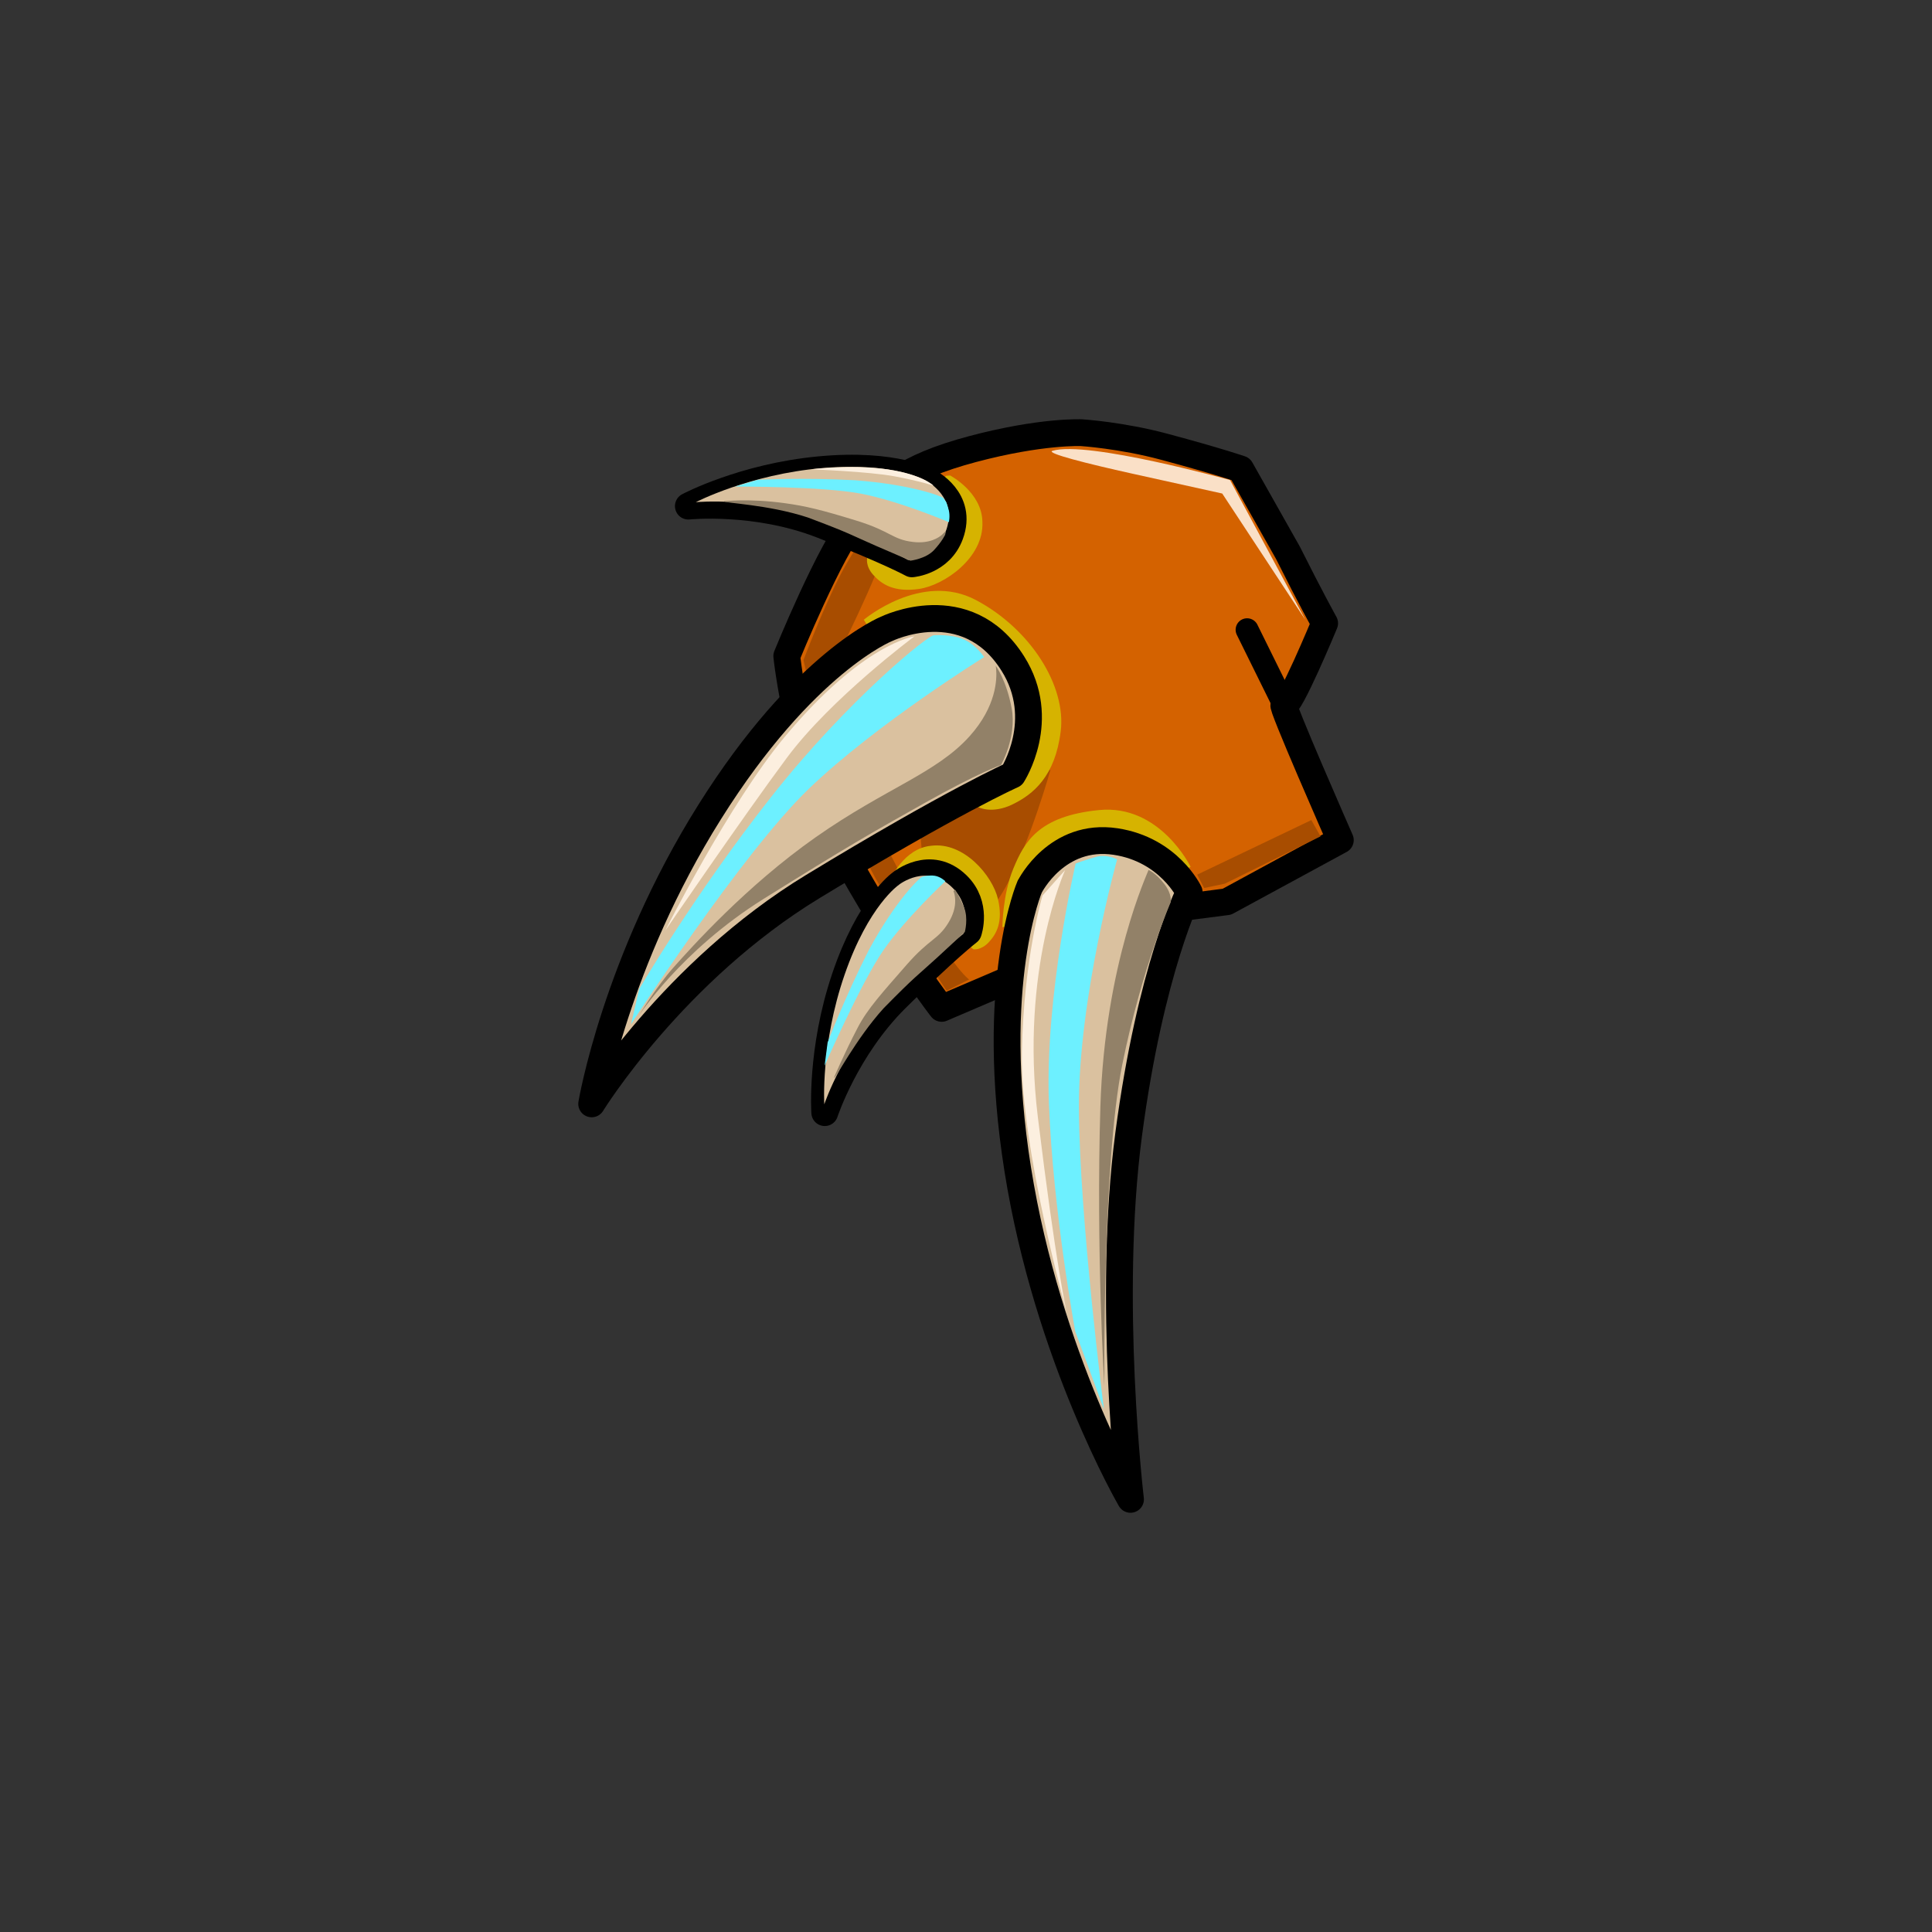 <svg width="400" height="400" viewBox="0 0 400 400" fill="none" xmlns="http://www.w3.org/2000/svg">
<rect x="0" y="0" width="400" height="400" fill="#333333" stroke="none"/>
<path d="M177.18 107.49C171.845 113.788 162.892 135.83 162.892 135.83C162.892 135.83 165.449 160.663 176.365 179.878C187.293 199.092 194.962 208.773 194.962 208.773L243.319 188.077L254.013 186.694L277.5 173.938C277.5 173.938 264.793 145.042 265.843 145.931C266.893 146.82 274.252 129.038 274.252 129.038C274.252 129.038 271.375 123.877 266.658 114.455L256.865 97.105C256.865 97.105 252.235 95.499 241.109 92.511C232.168 90.103 223.907 89.584 223.907 89.584C223.907 89.584 215.609 89.189 201.358 92.98C187.108 96.771 182.514 101.204 177.192 107.502L177.18 107.49Z" fill="#D46200" stroke="black" stroke-width="5.55" stroke-linecap="round" stroke-linejoin="round"/>
<path d="M200.655 202.797C200.655 202.797 196.789 200.413 186.491 181.014C169.499 148.969 172.512 137.707 172.512 137.707C172.512 137.707 182.798 117.307 182.947 113.627C183.095 109.947 180.86 108.515 180.86 108.515C180.86 108.515 177.637 112.108 174.08 118.875C170.524 125.63 166.35 136.657 166.35 136.657C166.35 136.657 173.525 169.147 182.021 183.125C190.516 197.092 195.999 205.118 195.999 205.118L200.63 202.797H200.655Z" fill="#A84D00"/>
<path d="M217.485 159.379C217.485 159.379 217.251 160.206 216.843 161.577C215.003 167.628 209.582 184.36 204.359 188.904C197.95 194.474 194.566 192.473 192.973 189.843C191.38 187.213 190.244 168.048 190.244 168.048" fill="#A84D00"/>
<path d="M178.847 128.31C178.847 128.31 190.775 118.233 202.087 124.247C213.41 130.273 220.77 142.029 219.609 151.402C218.449 160.774 213.929 164.442 209.656 166.529C205.384 168.616 202.556 167.121 202.556 167.121L178.834 128.297H178.847V128.31Z" fill="#D6B300"/>
<path d="M196.728 98.451C196.728 98.451 203.322 101.921 203.396 108.07C203.729 115.492 195.468 121.197 190.245 121.938C185.021 122.679 182.465 120.9 180.785 119.011C179.106 117.134 179.551 115.479 179.551 115.479L195.863 98.512L196.715 98.438L196.728 98.451Z" fill="#D6B300"/>
<path d="M184.404 182.051C184.404 182.051 187.071 175.679 192.751 175.111C199.58 174.21 205.52 181.372 206.619 186.138C207.73 190.905 206.285 193.412 204.68 195.116C203.075 196.82 201.519 196.536 201.519 196.536L184.539 182.841L184.404 182.063V182.051Z" fill="#D6B300"/>
<path d="M258.199 130.384L265.88 145.944" stroke="black" stroke-width="4.75" stroke-linecap="round" stroke-linejoin="round"/>
<path d="M183.552 130.199C183.552 130.199 166.449 137.015 146.938 168.097C127.427 199.166 122.5 228.543 122.5 228.543C122.5 228.543 139.368 201.117 168.35 183.508C197.32 165.886 209.632 160.441 209.632 160.441C209.632 160.441 217.041 149.018 209.681 137.361C200.062 122.098 183.564 130.199 183.564 130.199H183.552Z" fill="#DAC19F" stroke="black" stroke-width="5.55" stroke-linecap="round" stroke-linejoin="round"/>
<path d="M193.406 131.533C192.603 131.088 175.611 144.758 159.682 164.973C143.74 185.187 132.342 204.772 132.342 204.772L130.65 212.058C130.65 212.058 153.507 176.716 167.461 163.306C181.415 149.895 203.754 136.04 203.754 136.04C203.754 136.04 202.001 133.373 199.358 132.311C196.715 131.249 193.418 131.533 193.418 131.533H193.406Z" fill="#6DF0FF"/>
<path d="M189.318 131.755C189.318 131.755 172.067 144.573 162.929 156.872C153.791 169.171 137.738 192.671 137.738 192.671C137.738 192.671 150.976 166.368 162.423 152.612C178.661 133.113 189.318 131.755 189.318 131.755Z" fill="#FCEFDF"/>
<path d="M206.149 137.806C206.149 137.806 206.211 138.09 206.248 138.596C206.409 140.597 206.31 146.203 200.79 152.377C193.875 160.108 183.379 163.17 168.906 173.321C154.433 183.484 143.159 196.141 139.516 200.216C135.873 204.291 132.206 210.366 132.206 210.366C132.206 210.366 140.838 196.919 158.039 186.138C175.253 175.37 180.18 172.567 191.393 166.269C202.605 159.972 207.248 158.391 207.248 158.391C207.248 158.391 210.546 152.55 209.459 146.672C208.372 140.794 206.137 137.806 206.137 137.806H206.149Z" fill="#928168"/>
<path d="M186.478 182.866C186.478 182.866 179.983 187.46 174.92 202.488C169.857 217.516 170.758 230.359 170.758 230.359C170.758 230.359 175.08 217.133 185.478 206.798C195.875 196.462 200.494 192.93 200.494 192.93C200.494 192.93 202.457 187.386 198.185 183.224C192.603 177.778 186.49 182.854 186.49 182.854L186.478 182.866Z" fill="#DAC19F" stroke="black" stroke-width="5.55" stroke-linecap="round" stroke-linejoin="round"/>
<path d="M186.096 183.199C186.096 183.199 179.822 187.447 174.858 201.821C169.894 216.195 170.66 228.63 170.66 228.63C170.66 228.63 174.895 215.973 184.947 206.291C194.999 196.61 199.457 193.338 199.457 193.338C199.457 193.338 201.371 188.04 197.308 183.903C191.986 178.482 186.083 183.199 186.083 183.199H186.096Z" fill="#DAC19F"/>
<path d="M191.01 181.52C190.64 181.409 185.441 186.373 179.872 196.721C174.994 206.291 171.351 215.824 171.351 215.824L170.721 220.665C170.721 220.665 178.316 203.278 182.971 196.635C187.627 189.991 195.727 182.446 195.727 182.446C195.727 182.446 194.764 181.52 193.566 181.322C192.369 181.125 191.023 181.52 191.023 181.52H191.01Z" fill="#6DF0FF"/>
<path d="M197.419 184.521C197.419 184.521 197.468 184.632 197.53 184.829C197.777 185.632 198.222 187.904 196.456 190.88C194.245 194.61 192.578 194.177 187.688 199.771C182.613 205.587 179.649 208.81 177.612 212.7C174.611 218.455 172.648 223.16 172.648 223.16C172.919 223.518 177.13 215.17 182.934 208.761C189.602 201.969 189.923 202.019 194.048 198.24C198.037 194.572 199.753 192.967 199.753 192.967C199.753 192.967 200.543 190.09 199.568 187.805C198.592 185.521 197.752 184.2 197.752 184.2L197.394 184.496L197.419 184.521Z" fill="#928168"/>
<path d="M192.307 99.834C192.307 99.834 185.466 95.759 169.672 97.253C153.878 98.735 142.517 104.786 142.517 104.786C142.517 104.786 156.36 103.353 170.03 108.651C183.7 113.948 188.8 116.739 188.8 116.739C188.8 116.739 194.665 116.27 196.728 110.676C199.432 103.365 192.307 99.834 192.307 99.834Z" fill="#DAC19F" stroke="black" stroke-width="5.55" stroke-linecap="round" stroke-linejoin="round"/>
<path d="M191.85 99.599C191.85 99.599 185.416 95.598 170.264 96.907C155.113 98.216 144.061 103.971 144.061 103.971C144.061 103.971 157.348 102.699 170.277 107.947C183.206 113.195 188.009 115.936 188.009 115.936C188.009 115.936 193.628 115.529 195.764 110.133C198.555 103.069 191.837 99.599 191.837 99.599H191.85Z" fill="#DAC19F"/>
<path d="M195.357 103.193C195.308 102.81 188.689 100.303 176.97 99.426C166.239 98.858 156.879 99.34 156.879 99.34L152.198 100.735C152.198 100.735 170.339 100.673 178.304 102.217C186.268 103.761 196.456 108.107 196.456 108.107C196.456 108.107 196.74 106.798 196.431 105.625C196.123 104.452 195.9 103.933 195.9 103.933L195.357 103.205V103.193Z" fill="#6DF0FF"/>
<path d="M195.826 109.923C195.826 109.923 195.184 110.589 195.023 110.725C194.394 111.269 192.492 112.615 189.059 112.207C184.749 111.713 184.478 109.997 177.377 107.811C170.005 105.539 166.869 104.786 162.51 104.181C155.076 103.156 149.914 103.773 149.914 103.773C149.704 104.168 159.015 104.427 167.227 107.132C176.142 110.466 176.229 110.775 181.354 113.01C186.33 115.171 188.491 116.085 188.491 116.085C188.491 116.085 191.677 115.714 193.369 113.899C195.06 112.084 195.69 110.701 195.69 110.701L195.851 109.923H195.826Z" fill="#928168"/>
<path d="M270.326 128.433L253.05 102.18C253.05 102.18 247.246 100.908 234.391 98.056C225.018 95.981 216.387 93.795 217.906 93.338C225.105 91.165 254.667 99.389 254.667 99.389L270.313 128.433H270.326Z" fill="#FAE0C7"/>
<path d="M245.579 179.939L207.532 191.991C207.532 191.991 207.557 185.224 209.805 179.816C212.052 174.407 214.905 168.961 227.55 167.714C240.195 166.467 246.505 179.47 246.505 179.47L245.579 179.927V179.939Z" fill="#D6B300"/>
<path d="M213.213 183.52C213.213 183.52 204.557 203.377 210.719 242.152C216.881 280.914 234.058 310.427 234.058 310.427C234.058 310.427 229.155 269.097 233.675 234.866C238.195 200.611 246.209 184.731 246.209 184.731C246.209 184.731 242.035 175.914 230.983 174.234C218.795 172.394 213.226 183.533 213.226 183.533L213.213 183.52Z" fill="#DAC19F" stroke="black" stroke-width="5.55" stroke-linecap="round" stroke-linejoin="round"/>
<path d="M222.709 178.766C222.709 178.766 216.325 205.958 217.165 228.358C218.004 250.759 222.623 275.654 222.623 275.654L228.55 291.756C228.55 291.756 223.475 252.092 223.376 229.371C223.277 206.649 231.292 177.926 231.292 177.926C231.292 177.926 229.217 176.778 226.932 177.408C224.487 178.099 222.709 178.779 222.709 178.779H222.697L222.709 178.766Z" fill="#6DF0FF"/>
<path d="M220.511 180.174C220.511 180.174 211.151 200.697 214.868 231.223C218.584 261.749 220.795 271.504 220.795 271.504C220.795 271.504 211.188 237.299 211.57 217.776C211.953 198.252 215.843 185.397 215.843 185.397L220.499 180.174H220.511Z" fill="#FCEFDF"/>
<path d="M237.787 180.125C237.639 180.73 228.748 199.438 227.821 229.136C226.908 258.847 228.637 286.953 228.637 286.953C228.637 286.953 228.254 240.781 232.329 220.542C236.416 200.315 242.405 186.756 242.405 186.756C242.405 186.756 242.677 185.113 241.109 183.088C239.232 180.643 237.775 180.112 237.775 180.112L237.787 180.125Z" fill="#928168"/>
<path d="M247.863 181.088L271.499 169.789L273.4 173.16L253.593 182.952L249.308 183.854L247.863 181.088Z" fill="#A84D00"/>
<path d="M193.307 100.562C193.307 100.562 190.986 98.241 183.848 97.191C176.711 96.141 167.906 97.166 167.906 97.166C167.906 97.166 179.921 97.623 185.231 98.624C190.541 99.624 193.32 100.562 193.32 100.562H193.307Z" fill="#FCEFDF"/>
</svg>
